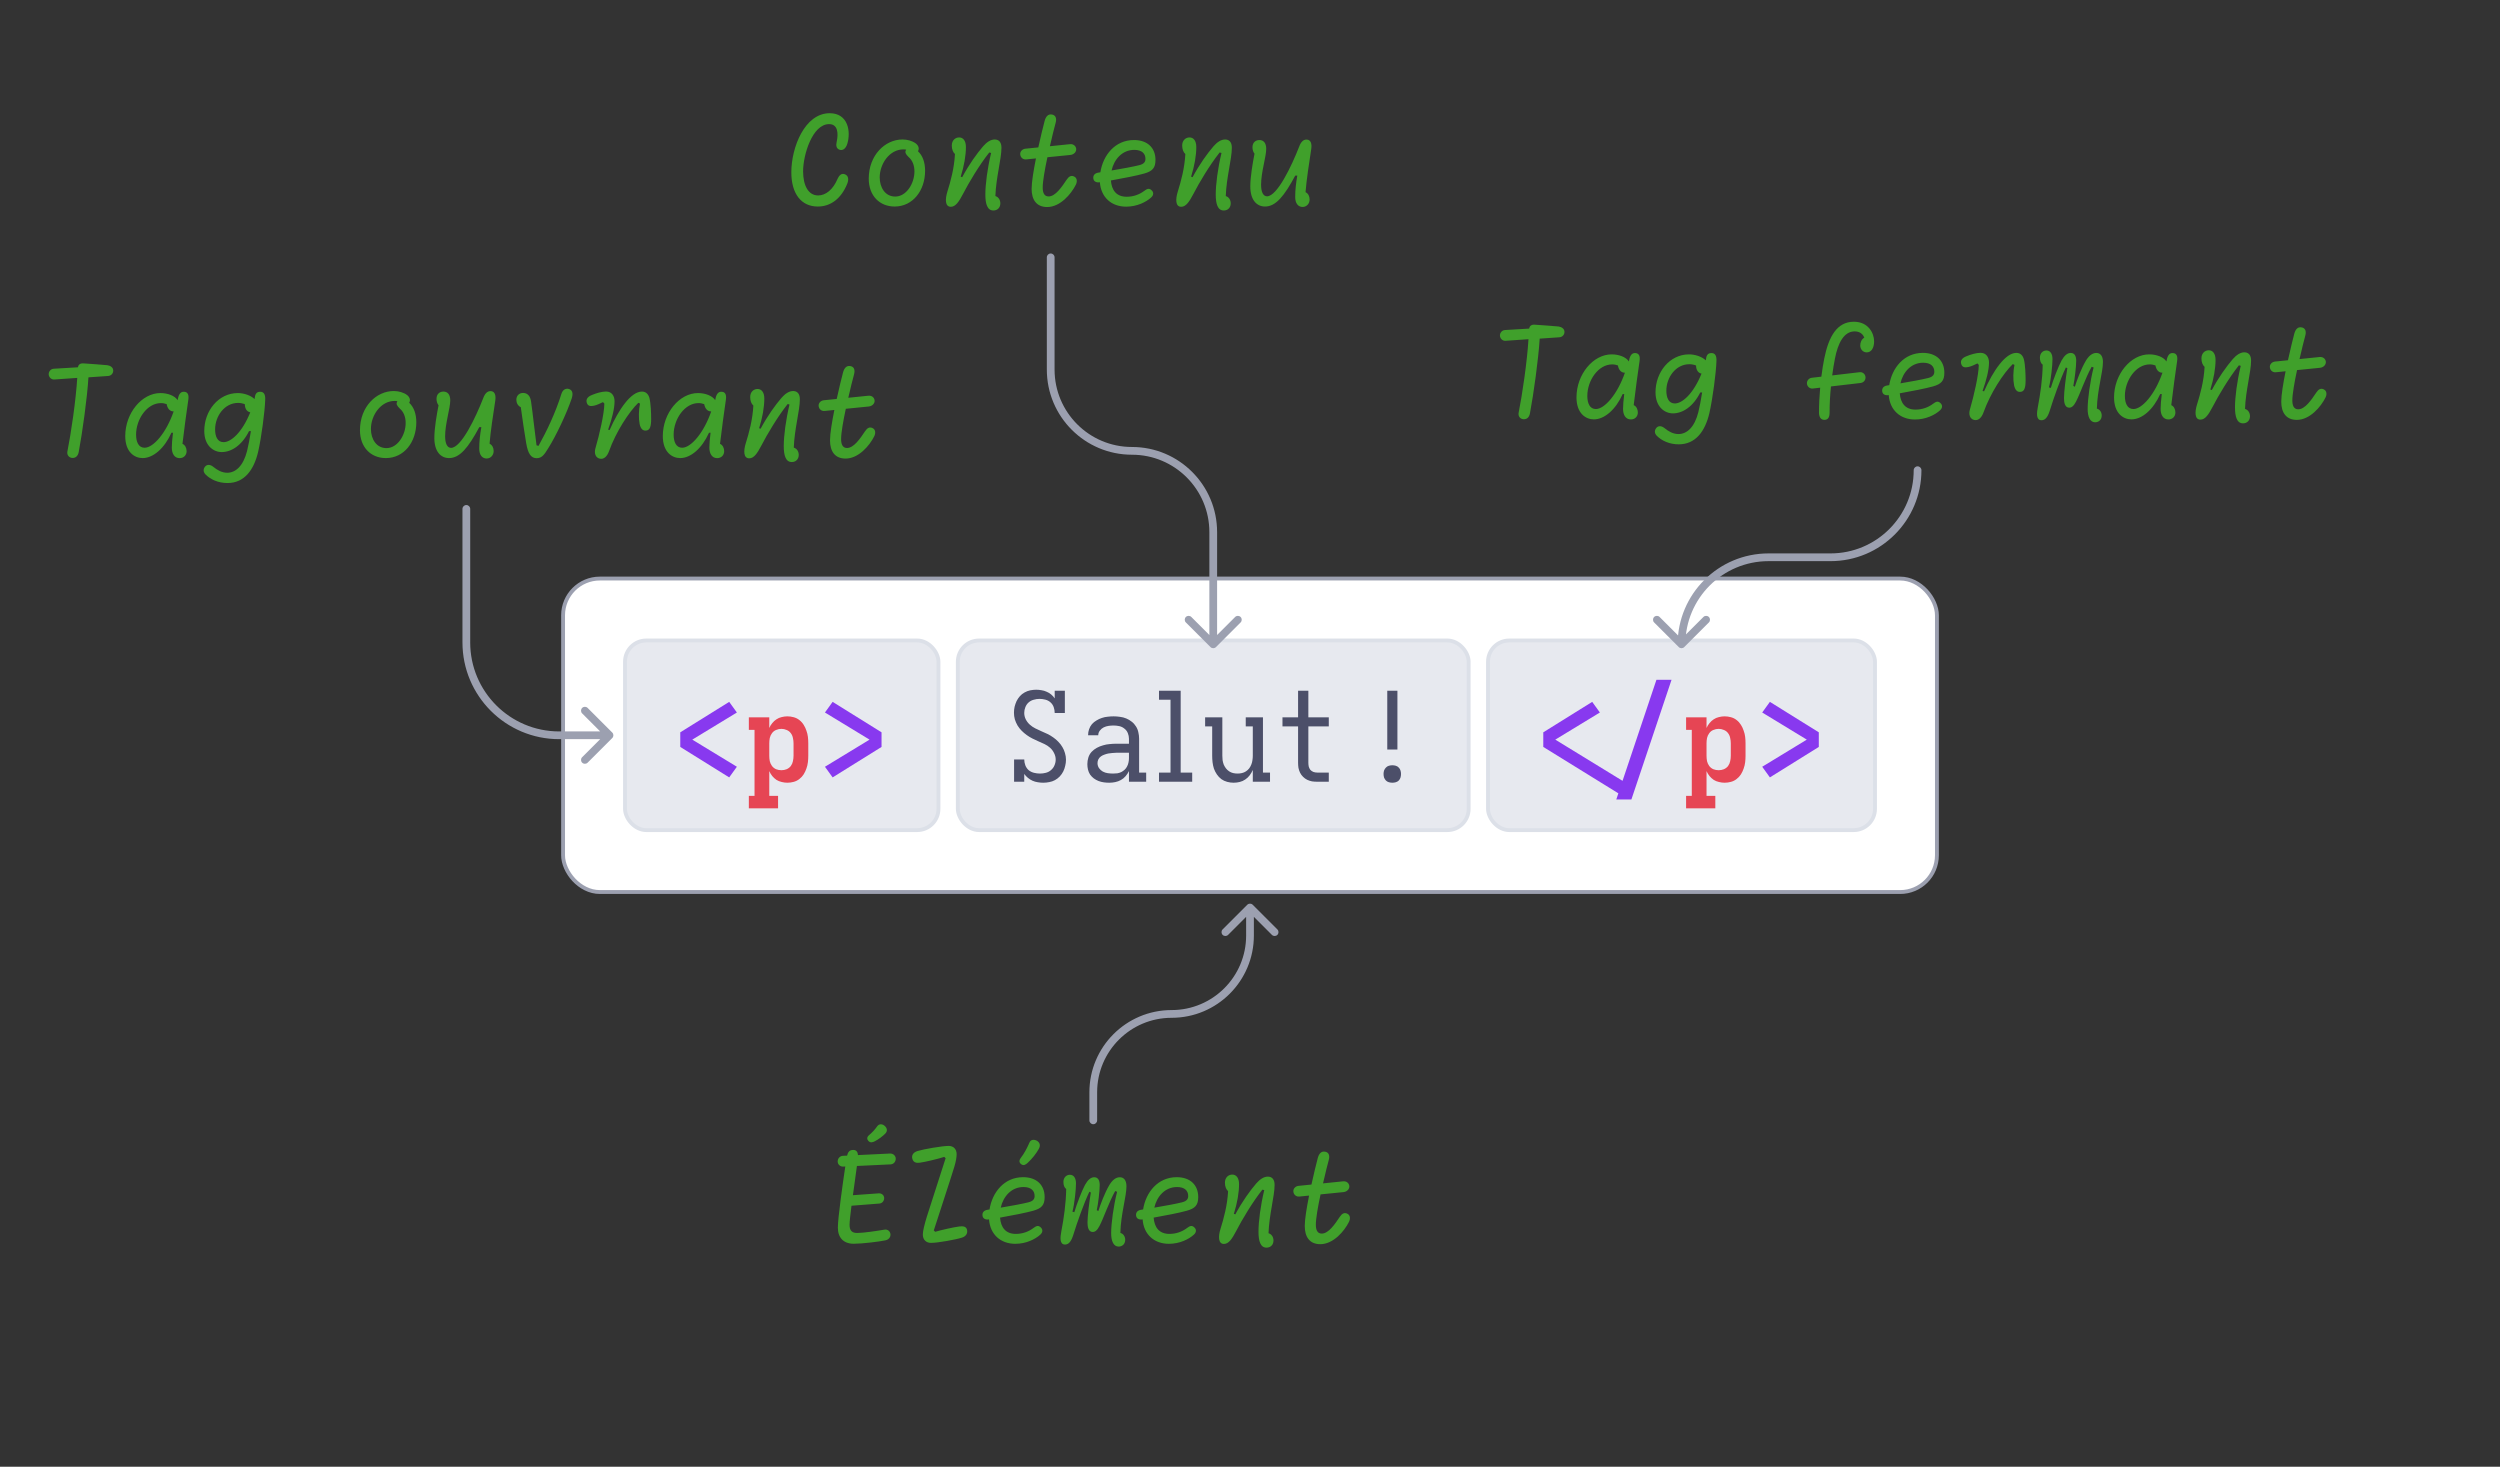 <svg width="646" height="379" viewBox="0 0 646 379" fill="none" xmlns="http://www.w3.org/2000/svg">
<rect x="0" y="0" width="646" height="379" fill="#333333" stroke="none"/>
<rect x="145.5" y="149.5" width="355" height="81" rx="9.5" fill="white"/>
<rect x="145.5" y="149.5" width="355" height="81" rx="9.5" stroke="#9CA0B0"/>
<rect x="161.5" y="165.5" width="81" height="49" rx="5.5" fill="#E7E9EF"/>
<rect x="161.5" y="165.5" width="81" height="49" rx="5.5" stroke="#DCE0E8"/>
<path d="M188.424 200.88L175.784 193.008V189.232L188.424 181.36L190.408 184.112L178.888 191.12L190.408 198.128L188.424 200.88ZM215.151 200.88L213.167 198.128L224.687 191.12L213.167 184.112L215.151 181.36L227.791 189.232V193.008L215.151 200.88Z" fill="#8839EF"/>
<path d="M201.052 208.88H193.5V205.648H194.972V188.592H193.5V185.36H198.78V188.112C198.972 187.664 199.228 187.248 199.548 186.864C199.868 186.459 200.23 186.128 200.635 185.872C201.041 185.595 201.489 185.403 201.98 185.296C202.47 185.168 202.961 185.104 203.452 185.104C204.006 185.104 204.55 185.179 205.084 185.328C205.638 185.477 206.129 185.723 206.556 186.064C207.004 186.405 207.377 186.821 207.676 187.312C207.974 187.781 208.209 188.283 208.38 188.816C208.572 189.328 208.7 189.861 208.764 190.416C208.828 190.971 208.86 191.525 208.86 192.08V195.28C208.86 195.835 208.828 196.389 208.764 196.944C208.7 197.499 208.572 198.043 208.38 198.576C208.209 199.088 207.974 199.589 207.676 200.08C207.377 200.549 207.004 200.955 206.556 201.296C206.129 201.637 205.638 201.883 205.084 202.032C204.55 202.181 204.006 202.256 203.452 202.256C202.961 202.256 202.47 202.192 201.98 202.064C201.489 201.957 201.041 201.776 200.635 201.52C200.23 201.243 199.868 200.912 199.548 200.528C199.228 200.123 198.972 199.696 198.78 199.248V205.648H201.052V208.88ZM201.916 199.024C202.385 199.024 202.833 198.939 203.26 198.768C203.708 198.576 204.07 198.299 204.348 197.936C204.625 197.552 204.806 197.136 204.892 196.688C204.998 196.219 205.052 195.749 205.052 195.28V192.08C205.052 191.611 204.998 191.152 204.892 190.704C204.806 190.235 204.625 189.819 204.348 189.456C204.07 189.072 203.708 188.795 203.26 188.624C202.833 188.432 202.385 188.336 201.916 188.336C201.446 188.336 200.988 188.432 200.54 188.624C200.113 188.795 199.761 189.072 199.484 189.456C199.206 189.819 199.014 190.235 198.908 190.704C198.822 191.152 198.78 191.611 198.78 192.08V195.28C198.78 195.749 198.822 196.219 198.908 196.688C199.014 197.136 199.206 197.552 199.484 197.936C199.761 198.299 200.113 198.576 200.54 198.768C200.988 198.939 201.446 199.024 201.916 199.024Z" fill="#E64554"/>
<rect x="247.5" y="165.5" width="132" height="49" rx="5.5" fill="#E7E9EF"/>
<rect x="247.5" y="165.5" width="132" height="49" rx="5.5" stroke="#DCE0E8"/>
<path d="M269.56 202.256C269.091 202.256 268.621 202.213 268.152 202.128C267.683 202.064 267.235 201.936 266.808 201.744C266.381 201.552 265.987 201.307 265.624 201.008C265.261 200.709 264.941 200.368 264.664 199.984V202H262.04V196.24H264.664C264.664 196.752 264.76 197.264 264.952 197.776C265.144 198.267 265.432 198.683 265.816 199.024C266.221 199.344 266.68 199.568 267.192 199.696C267.704 199.824 268.216 199.888 268.728 199.888C269.24 199.888 269.741 199.824 270.232 199.696C270.744 199.568 271.192 199.333 271.576 198.992C271.981 198.651 272.28 198.245 272.472 197.776C272.685 197.285 272.792 196.784 272.792 196.272C272.792 195.696 272.653 195.141 272.376 194.608C272.12 194.075 271.779 193.616 271.352 193.232C270.925 192.848 270.445 192.528 269.912 192.272C269.4 192.016 268.877 191.781 268.344 191.568C267.832 191.333 267.309 191.088 266.776 190.832C266.264 190.576 265.773 190.277 265.304 189.936C264.835 189.595 264.397 189.221 263.992 188.816C263.587 188.411 263.235 187.963 262.936 187.472C262.637 186.96 262.403 186.427 262.232 185.872C262.083 185.317 262.008 184.752 262.008 184.176C262.008 183.643 262.061 183.131 262.168 182.64C262.296 182.128 262.467 181.637 262.68 181.168C262.915 180.699 263.203 180.272 263.544 179.888C263.907 179.483 264.312 179.163 264.76 178.928C265.208 178.672 265.688 178.491 266.2 178.384C266.733 178.277 267.256 178.224 267.768 178.224C268.216 178.224 268.664 178.267 269.112 178.352C269.581 178.416 270.019 178.544 270.424 178.736C270.851 178.907 271.245 179.141 271.608 179.44C271.971 179.739 272.28 180.08 272.536 180.464V178.48H275.16V184.24H272.536C272.536 183.728 272.451 183.227 272.28 182.736C272.109 182.245 271.832 181.829 271.448 181.488C271.064 181.147 270.616 180.912 270.104 180.784C269.613 180.656 269.112 180.592 268.6 180.592C268.088 180.592 267.587 180.667 267.096 180.816C266.605 180.944 266.168 181.179 265.784 181.52C265.421 181.84 265.144 182.245 264.952 182.736C264.76 183.205 264.664 183.696 264.664 184.208C264.664 184.784 264.792 185.339 265.048 185.872C265.325 186.405 265.677 186.864 266.104 187.248C266.531 187.632 267 187.952 267.512 188.208C268.045 188.464 268.568 188.709 269.08 188.944C269.613 189.157 270.136 189.392 270.648 189.648C271.181 189.904 271.683 190.203 272.152 190.544C272.621 190.864 273.059 191.237 273.464 191.664C273.869 192.069 274.221 192.528 274.52 193.04C274.819 193.531 275.043 194.053 275.192 194.608C275.363 195.163 275.448 195.728 275.448 196.304C275.448 196.837 275.384 197.36 275.256 197.872C275.149 198.384 274.979 198.875 274.744 199.344C274.509 199.813 274.211 200.24 273.848 200.624C273.485 201.008 273.069 201.328 272.6 201.584C272.131 201.84 271.64 202.011 271.128 202.096C270.616 202.203 270.093 202.256 269.56 202.256ZM286.635 202.256C286.166 202.256 285.697 202.224 285.228 202.16C284.758 202.096 284.3 201.979 283.852 201.808C283.425 201.637 283.02 201.413 282.636 201.136C282.273 200.859 281.953 200.528 281.676 200.144C281.42 199.739 281.238 199.312 281.132 198.864C281.025 198.395 280.972 197.925 280.972 197.456C280.972 196.88 281.057 196.315 281.228 195.76C281.398 195.205 281.676 194.715 282.06 194.288C282.465 193.861 282.924 193.509 283.436 193.232C283.948 192.955 284.481 192.741 285.036 192.592C285.59 192.421 286.156 192.315 286.732 192.272C287.308 192.208 287.884 192.176 288.46 192.176H291.724V190.896C291.724 190.405 291.628 189.925 291.436 189.456C291.244 188.965 290.945 188.571 290.54 188.272C290.156 187.952 289.718 187.739 289.228 187.632C288.737 187.525 288.246 187.472 287.756 187.472C287.308 187.472 286.87 187.504 286.444 187.568C286.017 187.632 285.601 187.76 285.196 187.952C284.812 188.144 284.481 188.421 284.204 188.784C283.926 189.147 283.788 189.541 283.788 189.968V190H281.164V189.936C281.164 189.424 281.249 188.923 281.42 188.432C281.59 187.941 281.836 187.504 282.156 187.12C282.497 186.736 282.892 186.416 283.34 186.16C283.788 185.883 284.246 185.669 284.716 185.52C285.206 185.349 285.708 185.243 286.22 185.2C286.732 185.136 287.244 185.104 287.756 185.104C288.31 185.104 288.865 185.147 289.42 185.232C289.974 185.296 290.508 185.435 291.02 185.648C291.532 185.861 292.001 186.139 292.428 186.48C292.876 186.821 293.249 187.237 293.548 187.728C293.846 188.197 294.049 188.709 294.156 189.264C294.284 189.797 294.347 190.341 294.347 190.896V199.632H296.172V202H291.724V199.248C291.489 199.717 291.201 200.155 290.86 200.56C290.518 200.965 290.113 201.296 289.644 201.552C289.196 201.808 288.705 201.989 288.172 202.096C287.66 202.203 287.148 202.256 286.635 202.256ZM287.628 199.888C287.99 199.888 288.353 199.867 288.716 199.824C289.078 199.76 289.42 199.653 289.74 199.504C290.06 199.333 290.348 199.131 290.604 198.896C290.881 198.64 291.094 198.352 291.244 198.032C291.414 197.712 291.532 197.381 291.596 197.04C291.681 196.677 291.724 196.315 291.724 195.952V194.512H288.46C288.097 194.512 287.745 194.533 287.404 194.576C287.062 194.597 286.721 194.64 286.38 194.704C286.06 194.768 285.729 194.864 285.388 194.992C285.068 195.099 284.769 195.248 284.492 195.44C284.214 195.632 283.99 195.888 283.82 196.208C283.67 196.507 283.596 196.837 283.596 197.2C283.596 197.648 283.724 198.075 283.98 198.48C284.257 198.864 284.588 199.163 284.972 199.376C285.377 199.589 285.804 199.728 286.252 199.792C286.721 199.856 287.18 199.888 287.628 199.888ZM299.487 202V199.632H302.463V180.816H299.487V178.48H305.087V199.632H308.063V202H299.487ZM318.764 202.256C318.209 202.256 317.654 202.181 317.1 202.032C316.545 201.883 316.044 201.648 315.596 201.328C315.148 200.987 314.764 200.581 314.444 200.112C314.124 199.643 313.868 199.141 313.676 198.608C313.505 198.075 313.388 197.531 313.324 196.976C313.26 196.4 313.228 195.835 313.228 195.28V187.696H311.404V185.36H315.852V195.28C315.852 195.664 315.873 196.048 315.916 196.432C315.98 196.816 316.076 197.189 316.204 197.552C316.353 197.893 316.545 198.224 316.78 198.544C317.014 198.843 317.292 199.099 317.612 199.312C317.932 199.525 318.273 199.675 318.635 199.76C319.02 199.845 319.404 199.888 319.788 199.888C320.172 199.888 320.545 199.845 320.908 199.76C321.292 199.675 321.644 199.525 321.964 199.312C322.284 199.099 322.561 198.843 322.796 198.544C323.03 198.224 323.212 197.893 323.34 197.552C323.489 197.189 323.585 196.816 323.628 196.432C323.692 196.048 323.724 195.664 323.724 195.28V187.696H321.9V185.36H326.347V199.632H328.172V202H323.724V198.96C323.51 199.451 323.244 199.909 322.924 200.336C322.604 200.763 322.22 201.125 321.772 201.424C321.345 201.723 320.865 201.936 320.332 202.064C319.82 202.192 319.297 202.256 318.764 202.256ZM343.359 202H340.351C339.903 202 339.455 201.968 339.007 201.904C338.58 201.819 338.164 201.68 337.759 201.488C337.375 201.296 337.023 201.04 336.703 200.72C336.383 200.4 336.127 200.048 335.935 199.664C335.743 199.259 335.604 198.843 335.519 198.416C335.455 197.968 335.423 197.52 335.423 197.072V187.696H331.391V185.36H335.423V178.48H338.079V185.36H343.359V187.696H338.079V197.072C338.079 197.392 338.111 197.723 338.175 198.064C338.26 198.384 338.399 198.672 338.591 198.928C338.804 199.163 339.071 199.344 339.391 199.472C339.711 199.579 340.031 199.632 340.351 199.632H343.359V202ZM358.469 193.68V178.48H361.093V193.68H358.469ZM359.781 202.256C359.483 202.256 359.184 202.213 358.885 202.128C358.587 202.043 358.331 201.893 358.117 201.68C357.904 201.445 357.744 201.189 357.637 200.912C357.552 200.613 357.509 200.304 357.509 199.984C357.509 199.685 357.552 199.397 357.637 199.12C357.744 198.821 357.904 198.565 358.117 198.352C358.331 198.117 358.587 197.957 358.885 197.872C359.184 197.787 359.483 197.744 359.781 197.744C360.08 197.744 360.379 197.787 360.677 197.872C360.976 197.957 361.232 198.117 361.445 198.352C361.659 198.565 361.808 198.821 361.893 199.12C361.979 199.397 362.021 199.685 362.021 199.984C362.021 200.304 361.979 200.613 361.893 200.912C361.808 201.189 361.659 201.445 361.445 201.68C361.232 201.893 360.976 202.043 360.677 202.128C360.379 202.213 360.08 202.256 359.781 202.256Z" fill="#4C4F69"/>
<rect x="384.5" y="165.5" width="100" height="49" rx="5.5" fill="#E7E9EF"/>
<rect x="384.5" y="165.5" width="100" height="49" rx="5.5" stroke="#DCE0E8"/>
<path d="M419.808 206L398.784 193.008V189.232L411.424 181.36L413.408 184.112L401.888 191.12L420.896 202.768L419.808 206ZM417.652 206.576L428.02 175.664H431.924L421.556 206.576H417.652ZM457.339 200.88L455.355 198.128L466.875 191.12L455.355 184.112L457.339 181.36L469.979 189.232V193.008L457.339 200.88Z" fill="#8839EF"/>
<path d="M443.239 208.88H435.687V205.648H437.159V188.592H435.687V185.36H440.967V188.112C441.159 187.664 441.415 187.248 441.735 186.864C442.055 186.459 442.418 186.128 442.823 185.872C443.228 185.595 443.676 185.403 444.167 185.296C444.658 185.168 445.148 185.104 445.639 185.104C446.194 185.104 446.738 185.179 447.271 185.328C447.826 185.477 448.316 185.723 448.743 186.064C449.191 186.405 449.564 186.821 449.863 187.312C450.162 187.781 450.396 188.283 450.567 188.816C450.759 189.328 450.887 189.861 450.951 190.416C451.015 190.971 451.047 191.525 451.047 192.08V195.28C451.047 195.835 451.015 196.389 450.951 196.944C450.887 197.499 450.759 198.043 450.567 198.576C450.396 199.088 450.162 199.589 449.863 200.08C449.564 200.549 449.191 200.955 448.743 201.296C448.316 201.637 447.826 201.883 447.271 202.032C446.738 202.181 446.194 202.256 445.639 202.256C445.148 202.256 444.658 202.192 444.167 202.064C443.676 201.957 443.228 201.776 442.823 201.52C442.418 201.243 442.055 200.912 441.735 200.528C441.415 200.123 441.159 199.696 440.967 199.248V205.648H443.239V208.88ZM444.103 199.024C444.572 199.024 445.02 198.939 445.447 198.768C445.895 198.576 446.258 198.299 446.535 197.936C446.812 197.552 446.994 197.136 447.079 196.688C447.186 196.219 447.239 195.749 447.239 195.28V192.08C447.239 191.611 447.186 191.152 447.079 190.704C446.994 190.235 446.812 189.819 446.535 189.456C446.258 189.072 445.895 188.795 445.447 188.624C445.02 188.432 444.572 188.336 444.103 188.336C443.634 188.336 443.175 188.432 442.727 188.624C442.3 188.795 441.948 189.072 441.671 189.456C441.394 189.819 441.202 190.235 441.095 190.704C441.01 191.152 440.967 191.611 440.967 192.08V195.28C440.967 195.749 441.01 196.219 441.095 196.688C441.202 197.136 441.394 197.552 441.671 197.936C441.948 198.299 442.3 198.576 442.727 198.768C443.175 198.939 443.634 199.024 444.103 199.024Z" fill="#E64554"/>
<path d="M393.792 108.336C392.896 108.336 392.224 107.632 392.416 106.656C393.344 102.032 394.608 93.488 394.96 87.648L389.024 88.064C388.272 88.112 387.616 87.504 387.584 86.72C387.568 85.968 388.144 85.312 388.896 85.28L395.12 84.912C395.248 84.288 395.648 83.808 396.64 83.904C398.496 84.048 401.28 84.208 402.736 84.368C403.488 84.48 404.24 84.912 404.256 85.728C404.288 86.48 403.712 87.104 402.944 87.152L397.856 87.504C397.552 92.64 396.288 101.808 395.344 106.784C395.168 107.776 394.592 108.336 393.792 108.336ZM411.844 108.368C409.732 108.368 407.364 106.8 407.364 102.688C407.364 96.72 411.668 91.568 416.452 91.568C418.324 91.568 420.18 92.256 420.9 93.408L420.948 93.168C421.172 91.888 421.668 91.152 422.596 91.232C423.54 91.296 423.86 92.032 423.652 93.376C423.188 96.448 422.612 100.848 422.148 104.688C422.82 104.96 423.22 105.76 423.22 106.576C423.22 107.648 422.452 108.384 421.412 108.384C420.084 108.384 419.396 107.232 419.396 105.664C419.396 104.752 419.508 103.376 419.7 101.824H419.3C417.492 105.856 414.596 108.368 411.844 108.368ZM410.164 102.304C410.164 104.176 410.788 105.696 412.372 105.696C414.628 105.696 417.956 101.872 419.876 96.304H419.796C418.868 96.304 418.244 95.504 418.068 94.432C417.636 94.272 417.156 94.16 416.58 94.16C412.996 94.16 410.164 98.32 410.164 102.304ZM433.784 114.816C431.384 114.816 429.4 113.888 428.152 112.64C427.56 112.064 427.416 111.312 427.976 110.592C428.52 109.936 429.336 110.016 430.088 110.608C431.144 111.472 432.328 112.16 433.72 112.16C435.896 112.16 437.864 110.4 438.84 106.544C439.176 105.2 439.528 103.344 439.832 101.408H439.352C437.48 105.152 434.744 106.816 432.28 106.816C430.216 106.816 427.784 105.216 427.784 101.36C427.784 96.176 431.432 91.568 436.456 91.568C437.976 91.568 439.784 92.144 440.776 93.12C440.904 91.824 441.256 91.232 442.232 91.232C443.176 91.232 443.608 91.904 443.528 93.344C443.432 96.368 442.552 103.024 441.704 106.752C440.6 111.44 438.152 114.816 433.784 114.816ZM430.584 100.96C430.584 102.736 431.176 104.256 432.776 104.256C434.68 104.256 437.56 101.776 439.672 96.544C438.824 96.4 438.264 95.6 438.264 94.448C437.736 94.24 437.144 94.112 436.52 94.112C433.016 94.112 430.584 97.536 430.584 100.96ZM471.439 108.496C470.415 108.496 470.031 107.664 470.031 106.576C470.031 104.432 470.143 102.272 470.335 100.176L468.399 100.4C467.663 100.48 466.991 99.904 466.911 99.136C466.847 98.384 467.407 97.712 468.159 97.616L470.639 97.328C470.847 95.648 471.103 94.048 471.391 92.624C472.527 86.992 474.671 83.136 479.039 83.136C482.767 83.136 484.271 86.08 484.271 88.208C484.271 89.936 483.535 91.056 482.367 91.056C481.327 91.056 480.687 90.192 480.687 89.264C480.687 88.496 481.007 87.68 481.727 87.248C481.343 86.208 480.447 85.632 479.231 85.632C476.463 85.632 474.911 88.672 474.143 92.688C473.887 94 473.647 95.456 473.439 97.008L480.527 96.176C481.295 96.08 481.983 96.656 482.047 97.424C482.127 98.192 481.567 98.864 480.799 98.96L473.119 99.856C472.895 102.064 472.767 104.368 472.767 106.608C472.767 107.712 472.431 108.496 471.439 108.496ZM494.835 108.4C490.995 108.4 488.323 105.936 488.051 102.096H488.035C487.027 102.256 486.403 101.808 486.355 101.04C486.291 100.304 486.723 99.744 487.699 99.6C487.843 99.584 488.003 99.552 488.179 99.52C488.883 95.088 491.971 91.184 496.867 91.184C500.339 91.184 502.419 93.2 502.419 96.32C502.419 98.4 501.635 99.248 499.459 99.856C497.811 100.336 493.827 101.12 490.899 101.632C491.091 104.16 492.339 105.84 494.963 105.84C496.723 105.84 498.291 105.264 499.571 104.288C500.227 103.808 500.739 103.536 501.395 104.144C502.019 104.704 501.939 105.44 501.331 106C500.019 107.216 497.635 108.4 494.835 108.4ZM491.075 99.056C493.651 98.624 496.707 98.064 498.227 97.68C499.539 97.36 499.827 96.736 499.827 96.048C499.827 94.752 498.995 93.728 496.947 93.728C493.827 93.728 491.715 96.176 491.075 99.056ZM510.103 108.512C508.999 108.24 508.647 107.072 509.031 105.776C510.039 102.352 511.303 96.848 511.319 94.288L510.967 93.904C510.295 94.24 509.383 94.672 508.647 94.832C507.847 94.992 507.047 95.024 506.775 94.048C506.503 93.104 507.095 92.48 508.039 92.096C509.174 91.6 510.679 91.168 511.767 91.168C513.239 91.168 513.959 92.32 513.959 93.68C513.959 95.536 513.303 98.208 512.295 101.024L512.679 101.12C515.031 95.792 518.183 91.184 521.031 91.184C522.087 91.184 522.694 91.872 522.967 92.832C523.335 94.272 523.415 96.832 523.415 98.272C523.415 100.304 523.047 101.088 522.263 101.232C521.271 101.44 520.695 100.768 520.439 99.568C520.151 98.128 520.183 95.952 520.535 94.288L520.103 94.08C517.671 96.448 514.295 101.632 512.535 106.576C512.055 107.92 511.191 108.784 510.103 108.512ZM541.386 109.12C540.042 109.12 539.45 107.648 539.45 105.664C539.45 103.184 540.058 98.624 540.986 94.96L540.49 94.768C538.89 97.6 537.498 101.792 536.426 103.808C535.834 104.96 535.274 105.344 534.682 105.344C533.546 105.344 533.338 103.984 533.338 102.864C533.338 101.232 533.786 97.648 534.202 95.136L533.818 94.944C532.346 98.08 530.666 102.864 529.626 106.224C529.13 107.76 528.49 108.592 527.53 108.592C526.09 108.592 526.282 106.72 526.57 105.216C527.226 101.792 527.77 98.032 527.834 94.24C527.354 93.904 527.114 93.248 527.114 92.416C527.114 91.28 527.882 90.56 528.794 90.56C529.738 90.56 530.362 91.344 530.362 92.8C530.362 94.384 529.994 97.968 529.45 100.096L529.93 100.24C530.586 98.032 531.898 94.656 532.682 93.2C533.402 91.904 534.17 91.2 535.082 91.2C536.074 91.2 536.49 92.016 536.49 93.216C536.49 94.656 536.122 97.952 535.738 99.712L536.138 99.936C536.698 98.176 537.77 95.296 538.954 93.264C539.706 91.984 540.634 91.2 541.69 91.2C542.826 91.2 543.402 92.112 543.402 93.536C543.402 96.224 541.946 100.72 541.834 105.584C542.634 105.808 543.082 106.544 543.082 107.376C543.082 108.544 542.218 109.12 541.386 109.12ZM550.75 108.368C548.638 108.368 546.27 106.8 546.27 102.688C546.27 96.72 550.574 91.568 555.358 91.568C557.23 91.568 559.086 92.256 559.806 93.408L559.854 93.168C560.078 91.888 560.574 91.152 561.502 91.232C562.446 91.296 562.766 92.032 562.558 93.376C562.094 96.448 561.518 100.848 561.054 104.688C561.726 104.96 562.126 105.76 562.126 106.576C562.126 107.648 561.358 108.384 560.318 108.384C558.99 108.384 558.302 107.232 558.302 105.664C558.302 104.752 558.414 103.376 558.606 101.824H558.206C556.398 105.856 553.502 108.368 550.75 108.368ZM549.07 102.304C549.07 104.176 549.694 105.696 551.278 105.696C553.534 105.696 556.862 101.872 558.782 96.304H558.702C557.774 96.304 557.15 95.504 556.974 94.432C556.542 94.272 556.062 94.16 555.486 94.16C551.902 94.16 549.07 98.32 549.07 102.304ZM579.602 109.392C578.018 109.392 577.522 107.68 577.522 105.264C577.522 102.624 578.05 98.528 579.01 94.528L578.53 94.4C575.97 97.632 573.234 102.224 571.762 105.088C570.674 107.168 569.81 108.432 568.594 108.432C567.074 108.432 567.122 106.432 567.698 104.56C568.562 101.792 569.474 98.48 569.666 94.8C569.17 94.368 568.85 93.584 568.85 92.608C568.85 91.248 569.762 90.512 570.754 90.512C571.762 90.512 572.498 91.344 572.498 92.992C572.498 95.12 572.05 97.84 571.154 100.656L571.538 100.784C573.33 97.456 575.298 94.72 576.93 92.816C577.89 91.712 578.914 91.04 579.938 91.04C580.93 91.04 581.682 91.648 581.682 93.168C581.682 96.112 580.274 100.88 580.114 105.664C580.962 105.92 581.394 106.72 581.394 107.552C581.394 108.688 580.61 109.392 579.602 109.392ZM593.494 108.496C590.79 108.496 589.478 106.688 589.478 103.792C589.478 102.064 589.974 99.056 590.598 95.936L588.07 96.192C587.238 96.272 586.598 95.68 586.534 94.896C586.454 94.144 587.11 93.488 587.878 93.424L591.206 93.088C591.814 90.288 592.454 87.728 592.838 86.256C593.158 85.072 593.766 84.384 594.79 84.608C595.526 84.752 596.054 85.376 595.686 86.736C595.382 87.84 594.79 90.16 594.198 92.784L599.366 92.256C600.262 92.16 600.902 92.704 600.998 93.456C601.078 94.24 600.406 94.944 599.478 95.04L593.558 95.632C592.885 98.768 592.342 101.856 592.342 103.456C592.342 104.704 592.678 105.76 593.862 105.76C595.622 105.76 597.254 103.344 598.502 101.472C599.11 100.56 599.686 100.256 600.454 100.608C601.27 100.992 601.302 101.92 600.902 102.736C599.702 105.152 596.854 108.496 593.494 108.496Z" fill="#40A02B"/>
<path d="M220.583 321.384C217.991 321.384 216.503 319.832 216.503 317.224C216.503 314.728 217.751 305.944 218.423 301.416L217.895 301.448C217.143 301.496 216.455 300.92 216.455 300.12C216.455 299.368 217.015 298.712 217.783 298.664L218.887 298.616C219.111 297.688 219.511 297.144 220.471 297.144C221.303 297.144 221.639 297.672 221.703 298.472L230.007 298.072C230.775 298.04 231.463 298.632 231.463 299.416C231.463 300.184 230.919 300.824 230.151 300.872L221.431 301.288C221.175 303.272 220.759 306.12 220.391 308.84L227.079 308.36C227.847 308.312 228.471 308.872 228.471 309.592C228.471 310.296 227.991 310.936 227.223 311L220.023 311.56C219.735 313.8 219.527 315.672 219.527 316.504C219.527 317.896 220.087 318.6 221.463 318.6C223.127 318.6 226.583 318.072 228.471 317.752C229.367 317.544 230.103 318.216 230.103 319.032C230.103 319.8 229.559 320.344 228.791 320.504C227.207 320.84 222.839 321.384 220.583 321.384ZM224.423 294.84C224.887 295.352 225.479 295.192 226.023 294.92C227.031 294.408 228.135 293.56 228.759 292.92C229.367 292.28 229.271 291.576 228.663 290.984C228.071 290.408 227.159 290.264 226.599 291.128C226.087 291.88 225.319 292.68 224.599 293.288C223.975 293.816 223.959 294.344 224.423 294.84ZM240.555 321.16C239.371 321.16 238.459 320.408 238.459 318.984C238.459 318.12 238.875 316.408 239.499 314.376C240.539 311.064 243.739 301.24 244.347 299.288L243.995 298.936C242.427 299.464 239.019 300.264 237.595 300.456C236.651 300.568 235.995 300.296 235.755 299.448C235.499 298.552 235.947 297.784 237.067 297.432C238.587 296.952 243.451 296.104 245.147 296.104C246.331 296.104 247.195 296.872 247.195 298.264C247.195 298.92 247.035 300.04 246.619 301.432C245.611 304.76 242.155 315.224 241.291 317.944L241.643 318.296C243.195 317.832 246.411 317.112 247.867 316.92C248.891 316.792 249.675 316.92 249.883 317.784C250.091 318.712 249.611 319.464 248.571 319.8C247.163 320.28 242.395 321.16 240.555 321.16ZM262.35 321.4C258.51 321.4 255.838 318.936 255.566 315.096H255.55C254.542 315.256 253.918 314.808 253.87 314.04C253.806 313.304 254.238 312.744 255.214 312.6C255.358 312.584 255.518 312.552 255.694 312.52C256.398 308.088 259.486 304.184 264.382 304.184C267.854 304.184 269.934 306.2 269.934 309.32C269.934 311.4 269.15 312.248 266.974 312.856C265.326 313.336 261.342 314.12 258.414 314.632C258.606 317.16 259.854 318.84 262.478 318.84C264.238 318.84 265.806 318.264 267.086 317.288C267.742 316.808 268.254 316.536 268.91 317.144C269.534 317.704 269.454 318.44 268.846 319C267.534 320.216 265.15 321.4 262.35 321.4ZM258.59 312.056C261.166 311.624 264.222 311.064 265.742 310.68C267.054 310.36 267.342 309.736 267.342 309.048C267.342 307.752 266.51 306.728 264.462 306.728C261.342 306.728 259.23 309.176 258.59 312.056ZM263.726 299.272C263.262 299.928 263.358 300.472 263.918 300.856C264.494 301.256 264.99 301 265.566 300.472C266.766 299.352 267.79 298.04 268.462 296.808C268.91 295.944 268.686 295.24 267.966 294.792C267.246 294.376 266.318 294.376 265.966 295.336C265.406 296.664 264.638 298.088 263.726 299.272ZM289.058 322.12C287.714 322.12 287.122 320.648 287.122 318.664C287.122 316.184 287.73 311.624 288.658 307.96L288.162 307.768C286.562 310.6 285.17 314.792 284.098 316.808C283.506 317.96 282.946 318.344 282.354 318.344C281.218 318.344 281.01 316.984 281.01 315.864C281.01 314.232 281.458 310.648 281.874 308.136L281.49 307.944C280.018 311.08 278.338 315.864 277.298 319.224C276.802 320.76 276.162 321.592 275.202 321.592C273.762 321.592 273.954 319.72 274.242 318.216C274.898 314.792 275.442 311.032 275.506 307.24C275.026 306.904 274.786 306.248 274.786 305.416C274.786 304.28 275.554 303.56 276.466 303.56C277.41 303.56 278.034 304.344 278.034 305.8C278.034 307.384 277.666 310.968 277.122 313.096L277.602 313.24C278.258 311.032 279.57 307.656 280.354 306.2C281.074 304.904 281.842 304.2 282.754 304.2C283.746 304.2 284.162 305.016 284.162 306.216C284.162 307.656 283.794 310.952 283.41 312.712L283.81 312.936C284.37 311.176 285.442 308.296 286.626 306.264C287.378 304.984 288.306 304.2 289.362 304.2C290.498 304.2 291.074 305.112 291.074 306.536C291.074 309.224 289.618 313.72 289.506 318.584C290.306 318.808 290.754 319.544 290.754 320.376C290.754 321.544 289.89 322.12 289.058 322.12ZM302.038 321.4C298.198 321.4 295.526 318.936 295.254 315.096H295.238C294.23 315.256 293.606 314.808 293.558 314.04C293.494 313.304 293.926 312.744 294.902 312.6C295.046 312.584 295.206 312.552 295.382 312.52C296.086 308.088 299.174 304.184 304.07 304.184C307.542 304.184 309.622 306.2 309.622 309.32C309.622 311.4 308.838 312.248 306.662 312.856C305.014 313.336 301.03 314.12 298.102 314.632C298.294 317.16 299.542 318.84 302.166 318.84C303.926 318.84 305.494 318.264 306.774 317.288C307.43 316.808 307.942 316.536 308.598 317.144C309.222 317.704 309.142 318.44 308.534 319C307.222 320.216 304.838 321.4 302.038 321.4ZM298.278 312.056C300.854 311.624 303.91 311.064 305.43 310.68C306.742 310.36 307.03 309.736 307.03 309.048C307.03 307.752 306.198 306.728 304.15 306.728C301.03 306.728 298.918 309.176 298.278 312.056ZM327.274 322.392C325.69 322.392 325.194 320.68 325.194 318.264C325.194 315.624 325.722 311.528 326.682 307.528L326.202 307.4C323.642 310.632 320.906 315.224 319.434 318.088C318.346 320.168 317.482 321.432 316.266 321.432C314.746 321.432 314.794 319.432 315.37 317.56C316.234 314.792 317.146 311.48 317.338 307.8C316.842 307.368 316.522 306.584 316.522 305.608C316.522 304.248 317.434 303.512 318.426 303.512C319.434 303.512 320.17 304.344 320.17 305.992C320.17 308.12 319.722 310.84 318.826 313.656L319.21 313.784C321.002 310.456 322.97 307.72 324.602 305.816C325.562 304.712 326.586 304.04 327.61 304.04C328.602 304.04 329.354 304.648 329.354 306.168C329.354 309.112 327.946 313.88 327.786 318.664C328.634 318.92 329.066 319.72 329.066 320.552C329.066 321.688 328.282 322.392 327.274 322.392ZM341.165 321.496C338.461 321.496 337.149 319.688 337.149 316.792C337.149 315.064 337.645 312.056 338.269 308.936L335.741 309.192C334.909 309.272 334.269 308.68 334.205 307.896C334.125 307.144 334.781 306.488 335.549 306.424L338.877 306.088C339.485 303.288 340.125 300.728 340.509 299.256C340.829 298.072 341.437 297.384 342.461 297.608C343.197 297.752 343.725 298.376 343.357 299.736C343.053 300.84 342.461 303.16 341.869 305.784L347.037 305.256C347.933 305.16 348.573 305.704 348.669 306.456C348.749 307.24 348.077 307.944 347.149 308.04L341.229 308.632C340.557 311.768 340.013 314.856 340.013 316.456C340.013 317.704 340.349 318.76 341.533 318.76C343.293 318.76 344.925 316.344 346.173 314.472C346.781 313.56 347.357 313.256 348.125 313.608C348.941 313.992 348.973 314.92 348.573 315.736C347.373 318.152 344.525 321.496 341.165 321.496Z" fill="#40A02B"/>
<path d="M18.792 118.336C17.896 118.336 17.224 117.632 17.416 116.656C18.344 112.032 19.608 103.488 19.96 97.648L14.024 98.064C13.272 98.112 12.616 97.504 12.584 96.72C12.568 95.968 13.144 95.312 13.896 95.28L20.12 94.912C20.248 94.288 20.648 93.808 21.64 93.904C23.496 94.048 26.28 94.208 27.736 94.368C28.488 94.48 29.24 94.912 29.256 95.728C29.288 96.48 28.712 97.104 27.944 97.152L22.856 97.504C22.552 102.64 21.288 111.808 20.344 116.784C20.168 117.776 19.592 118.336 18.792 118.336ZM36.844 118.368C34.732 118.368 32.364 116.8 32.364 112.688C32.364 106.72 36.668 101.568 41.452 101.568C43.324 101.568 45.18 102.256 45.9 103.408L45.948 103.168C46.172 101.888 46.668 101.152 47.596 101.232C48.54 101.296 48.86 102.032 48.652 103.376C48.188 106.448 47.612 110.848 47.148 114.688C47.82 114.96 48.22 115.76 48.22 116.576C48.22 117.648 47.452 118.384 46.412 118.384C45.084 118.384 44.396 117.232 44.396 115.664C44.396 114.752 44.508 113.376 44.7 111.824H44.3C42.492 115.856 39.596 118.368 36.844 118.368ZM35.164 112.304C35.164 114.176 35.788 115.696 37.372 115.696C39.628 115.696 42.956 111.872 44.876 106.304H44.796C43.868 106.304 43.244 105.504 43.068 104.432C42.636 104.272 42.156 104.16 41.58 104.16C37.996 104.16 35.164 108.32 35.164 112.304ZM58.783 124.816C56.383 124.816 54.4 123.888 53.151 122.64C52.559 122.064 52.416 121.312 52.975 120.592C53.52 119.936 54.336 120.016 55.087 120.608C56.144 121.472 57.328 122.16 58.719 122.16C60.895 122.16 62.864 120.4 63.84 116.544C64.175 115.2 64.528 113.344 64.832 111.408H64.352C62.48 115.152 59.743 116.816 57.279 116.816C55.215 116.816 52.783 115.216 52.783 111.36C52.783 106.176 56.431 101.568 61.456 101.568C62.975 101.568 64.784 102.144 65.775 103.12C65.903 101.824 66.255 101.232 67.231 101.232C68.175 101.232 68.608 101.904 68.528 103.344C68.431 106.368 67.552 113.024 66.704 116.752C65.6 121.44 63.151 124.816 58.783 124.816ZM55.584 110.96C55.584 112.736 56.175 114.256 57.776 114.256C59.679 114.256 62.559 111.776 64.671 106.544C63.824 106.4 63.264 105.6 63.264 104.448C62.736 104.24 62.144 104.112 61.52 104.112C58.016 104.112 55.584 107.536 55.584 110.96ZM99.703 118.368C95.815 118.368 93.015 115.568 93.015 111.168C93.015 105.104 97.223 101.04 101.751 101.04C102.967 101.04 104.279 101.392 105.191 102.08C105.895 102.64 106.135 103.424 105.735 104.08C106.967 105.216 107.575 106.992 107.575 109.12C107.575 114.24 104.407 118.368 99.703 118.368ZM95.847 110.848C95.847 113.472 97.271 115.792 99.863 115.792C102.727 115.792 104.823 112.432 104.823 109.296C104.823 107.76 104.311 106.416 103.303 105.568C102.535 104.832 102.327 104.336 102.615 103.808L102.695 103.68C102.487 103.632 102.247 103.6 101.991 103.6C98.359 103.6 95.847 107.36 95.847 110.848ZM125.739 118.48C124.651 118.48 123.835 117.6 123.835 115.936C123.835 114.112 124.043 112.256 124.379 110.368H123.851C121.003 115.696 118.795 118.368 116.043 118.368C113.947 118.368 112.235 116.752 112.235 113.168C112.235 110.672 112.859 107.056 113.323 104.72C113.003 104.336 112.795 103.712 112.795 103.056C112.795 101.856 113.563 101.184 114.587 101.184C115.659 101.184 116.347 101.952 116.347 103.456C116.347 105.52 115.019 109.456 115.019 112.736C115.019 114.576 115.547 115.728 116.555 115.728C119.163 115.728 122.891 107.968 124.891 102.816C125.323 101.664 125.979 100.976 126.907 101.072C127.867 101.168 128.187 102.144 127.979 103.52C127.451 107.024 126.731 111.616 126.507 114.656C127.163 114.96 127.563 115.696 127.563 116.544C127.563 117.664 126.747 118.48 125.739 118.48ZM138.671 118.4C137.151 118.4 136.415 117.12 135.967 114.512C135.567 112.272 134.991 108.192 134.575 105.216C133.823 104.896 133.423 104.096 133.423 103.312C133.423 102.176 134.223 101.536 135.151 101.536C136.335 101.536 137.039 102.336 137.231 103.808C137.647 106.64 138.142 111.408 138.639 115.072L139.151 115.216C141.199 111.568 143.583 106.592 145.055 101.808C145.407 100.656 146.239 100.256 147.055 100.528C147.871 100.8 148.159 101.6 147.743 102.912C146.495 106.688 143.647 112.704 141.711 115.744C140.687 117.424 140.047 118.4 138.671 118.4ZM154.946 118.512C153.842 118.24 153.49 117.072 153.874 115.776C154.882 112.352 156.146 106.848 156.162 104.288L155.81 103.904C155.138 104.24 154.226 104.672 153.49 104.832C152.69 104.992 151.89 105.024 151.618 104.048C151.346 103.104 151.938 102.48 152.882 102.096C154.018 101.6 155.522 101.168 156.61 101.168C158.082 101.168 158.802 102.32 158.802 103.68C158.802 105.536 158.146 108.208 157.138 111.024L157.522 111.12C159.874 105.792 163.026 101.184 165.874 101.184C166.93 101.184 167.538 101.872 167.81 102.832C168.178 104.272 168.258 106.832 168.258 108.272C168.258 110.304 167.89 111.088 167.106 111.232C166.114 111.44 165.538 110.768 165.282 109.568C164.994 108.128 165.026 105.952 165.378 104.288L164.946 104.08C162.514 106.448 159.138 111.632 157.378 116.576C156.898 117.92 156.034 118.784 154.946 118.512ZM175.75 118.368C173.638 118.368 171.27 116.8 171.27 112.688C171.27 106.72 175.574 101.568 180.358 101.568C182.23 101.568 184.086 102.256 184.806 103.408L184.854 103.168C185.078 101.888 185.574 101.152 186.502 101.232C187.446 101.296 187.766 102.032 187.558 103.376C187.094 106.448 186.518 110.848 186.054 114.688C186.726 114.96 187.126 115.76 187.126 116.576C187.126 117.648 186.358 118.384 185.318 118.384C183.99 118.384 183.302 117.232 183.302 115.664C183.302 114.752 183.414 113.376 183.606 111.824H183.206C181.398 115.856 178.502 118.368 175.75 118.368ZM174.07 112.304C174.07 114.176 174.694 115.696 176.278 115.696C178.534 115.696 181.862 111.872 183.782 106.304H183.702C182.774 106.304 182.15 105.504 181.974 104.432C181.542 104.272 181.062 104.16 180.486 104.16C176.902 104.16 174.07 108.32 174.07 112.304ZM204.602 119.392C203.018 119.392 202.522 117.68 202.522 115.264C202.522 112.624 203.05 108.528 204.01 104.528L203.53 104.4C200.97 107.632 198.234 112.224 196.762 115.088C195.674 117.168 194.81 118.432 193.594 118.432C192.074 118.432 192.122 116.432 192.698 114.56C193.562 111.792 194.474 108.48 194.666 104.8C194.17 104.368 193.85 103.584 193.85 102.608C193.85 101.248 194.762 100.512 195.754 100.512C196.762 100.512 197.498 101.344 197.498 102.992C197.498 105.12 197.05 107.84 196.154 110.656L196.538 110.784C198.33 107.456 200.298 104.72 201.93 102.816C202.89 101.712 203.914 101.04 204.938 101.04C205.93 101.04 206.682 101.648 206.682 103.168C206.682 106.112 205.274 110.88 205.114 115.664C205.962 115.92 206.394 116.72 206.394 117.552C206.394 118.688 205.61 119.392 204.602 119.392ZM218.494 118.496C215.79 118.496 214.478 116.688 214.478 113.792C214.478 112.064 214.974 109.056 215.598 105.936L213.07 106.192C212.238 106.272 211.598 105.68 211.534 104.896C211.454 104.144 212.11 103.488 212.878 103.424L216.206 103.088C216.814 100.288 217.454 97.728 217.838 96.256C218.158 95.072 218.766 94.384 219.79 94.608C220.526 94.752 221.054 95.376 220.686 96.736C220.382 97.84 219.79 100.16 219.198 102.784L224.366 102.256C225.262 102.16 225.902 102.704 225.998 103.456C226.078 104.24 225.406 104.944 224.478 105.04L218.558 105.632C217.885 108.768 217.342 111.856 217.342 113.456C217.342 114.704 217.678 115.76 218.862 115.76C220.622 115.76 222.254 113.344 223.502 111.472C224.11 110.56 224.686 110.256 225.454 110.608C226.27 110.992 226.302 111.92 225.902 112.736C224.702 115.152 221.854 118.496 218.494 118.496Z" fill="#40A02B"/>
<path d="M211.312 53.368C207.104 53.368 204.48 50.152 204.48 44.504C204.48 38.152 207.904 29.256 214.4 29.256C219.168 29.256 219.92 34.024 218.928 37.208C218.56 38.36 217.808 38.984 216.944 38.696C216.128 38.424 215.968 37.592 216.192 36.68C216.72 34.264 216.416 32.072 214.24 32.072C209.92 32.072 207.52 40.024 207.52 44.264C207.52 47.944 208.88 50.504 211.408 50.504C213.344 50.504 215.232 49.016 216.4 46.28C216.896 45.192 217.488 44.696 218.352 45.048C219.328 45.448 219.312 46.52 218.928 47.48C217.392 51.256 214.72 53.368 211.312 53.368ZM231.172 53.368C227.284 53.368 224.484 50.568 224.484 46.168C224.484 40.104 228.692 36.04 233.22 36.04C234.436 36.04 235.748 36.392 236.66 37.08C237.364 37.64 237.604 38.424 237.204 39.08C238.436 40.216 239.044 41.992 239.044 44.12C239.044 49.24 235.876 53.368 231.172 53.368ZM227.316 45.848C227.316 48.472 228.74 50.792 231.332 50.792C234.196 50.792 236.292 47.432 236.292 44.296C236.292 42.76 235.78 41.416 234.772 40.568C234.004 39.832 233.796 39.336 234.084 38.808L234.164 38.68C233.956 38.632 233.716 38.6 233.46 38.6C229.828 38.6 227.316 42.36 227.316 45.848ZM256.696 54.392C255.112 54.392 254.616 52.68 254.616 50.264C254.616 47.624 255.144 43.528 256.104 39.528L255.624 39.4C253.064 42.632 250.328 47.224 248.856 50.088C247.768 52.168 246.904 53.432 245.688 53.432C244.168 53.432 244.216 51.432 244.792 49.56C245.656 46.792 246.568 43.48 246.76 39.8C246.264 39.368 245.944 38.584 245.944 37.608C245.944 36.248 246.856 35.512 247.848 35.512C248.856 35.512 249.592 36.344 249.592 37.992C249.592 40.12 249.144 42.84 248.248 45.656L248.632 45.784C250.424 42.456 252.392 39.72 254.024 37.816C254.984 36.712 256.008 36.04 257.032 36.04C258.024 36.04 258.776 36.648 258.776 38.168C258.776 41.112 257.368 45.88 257.208 50.664C258.056 50.92 258.488 51.72 258.488 52.552C258.488 53.688 257.704 54.392 256.696 54.392ZM270.587 53.496C267.883 53.496 266.571 51.688 266.571 48.792C266.571 47.064 267.067 44.056 267.691 40.936L265.163 41.192C264.331 41.272 263.691 40.68 263.627 39.896C263.547 39.144 264.203 38.488 264.971 38.424L268.299 38.088C268.907 35.288 269.547 32.728 269.931 31.256C270.251 30.072 270.859 29.384 271.883 29.608C272.619 29.752 273.147 30.376 272.779 31.736C272.475 32.84 271.883 35.16 271.291 37.784L276.459 37.256C277.355 37.16 277.995 37.704 278.091 38.456C278.171 39.24 277.499 39.944 276.571 40.04L270.651 40.632C269.979 43.768 269.435 46.856 269.435 48.456C269.435 49.704 269.771 50.76 270.955 50.76C272.715 50.76 274.347 48.344 275.595 46.472C276.203 45.56 276.779 45.256 277.547 45.608C278.363 45.992 278.395 46.92 277.995 47.736C276.795 50.152 273.947 53.496 270.587 53.496ZM290.991 53.4C287.151 53.4 284.479 50.936 284.207 47.096H284.191C283.183 47.256 282.559 46.808 282.511 46.04C282.447 45.304 282.879 44.744 283.855 44.6C283.999 44.584 284.159 44.552 284.335 44.52C285.039 40.088 288.127 36.184 293.023 36.184C296.495 36.184 298.575 38.2 298.575 41.32C298.575 43.4 297.791 44.248 295.615 44.856C293.967 45.336 289.983 46.12 287.055 46.632C287.247 49.16 288.495 50.84 291.119 50.84C292.879 50.84 294.447 50.264 295.727 49.288C296.383 48.808 296.895 48.536 297.551 49.144C298.175 49.704 298.095 50.44 297.487 51C296.175 52.216 293.791 53.4 290.991 53.4ZM287.231 44.056C289.807 43.624 292.863 43.064 294.383 42.68C295.695 42.36 295.983 41.736 295.983 41.048C295.983 39.752 295.151 38.728 293.103 38.728C289.983 38.728 287.871 41.176 287.231 44.056ZM316.227 54.392C314.643 54.392 314.147 52.68 314.147 50.264C314.147 47.624 314.675 43.528 315.635 39.528L315.155 39.4C312.595 42.632 309.859 47.224 308.387 50.088C307.299 52.168 306.435 53.432 305.219 53.432C303.699 53.432 303.747 51.432 304.323 49.56C305.187 46.792 306.099 43.48 306.291 39.8C305.795 39.368 305.475 38.584 305.475 37.608C305.475 36.248 306.387 35.512 307.379 35.512C308.387 35.512 309.123 36.344 309.123 37.992C309.123 40.12 308.675 42.84 307.779 45.656L308.163 45.784C309.955 42.456 311.923 39.72 313.555 37.816C314.515 36.712 315.539 36.04 316.563 36.04C317.555 36.04 318.307 36.648 318.307 38.168C318.307 41.112 316.899 45.88 316.739 50.664C317.587 50.92 318.019 51.72 318.019 52.552C318.019 53.688 317.235 54.392 316.227 54.392ZM336.583 53.48C335.495 53.48 334.679 52.6 334.679 50.936C334.679 49.112 334.887 47.256 335.223 45.368H334.695C331.847 50.696 329.639 53.368 326.887 53.368C324.791 53.368 323.079 51.752 323.079 48.168C323.079 45.672 323.703 42.056 324.167 39.72C323.847 39.336 323.639 38.712 323.639 38.056C323.639 36.856 324.407 36.184 325.431 36.184C326.503 36.184 327.191 36.952 327.191 38.456C327.191 40.52 325.863 44.456 325.863 47.736C325.863 49.576 326.391 50.728 327.399 50.728C330.007 50.728 333.735 42.968 335.735 37.816C336.167 36.664 336.823 35.976 337.751 36.072C338.711 36.168 339.031 37.144 338.823 38.52C338.295 42.024 337.575 46.616 337.351 49.656C338.007 49.96 338.407 50.696 338.407 51.544C338.407 52.664 337.59 53.48 336.583 53.48Z" fill="#40A02B"/>
<path d="M158.207 190.707C158.598 190.317 158.598 189.683 158.207 189.293L151.843 182.929C151.453 182.538 150.819 182.538 150.429 182.929C150.038 183.319 150.038 183.953 150.429 184.343L156.086 190L150.429 195.657C150.038 196.047 150.038 196.681 150.429 197.071C150.819 197.462 151.453 197.462 151.843 197.071L158.207 190.707ZM121.5 131.5C121.5 130.948 121.052 130.5 120.5 130.5C119.948 130.5 119.5 130.948 119.5 131.5H121.5ZM157.5 189H144.5V191H157.5V189ZM121.5 166V131.5H119.5V166H121.5ZM144.5 189C131.797 189 121.5 178.703 121.5 166H119.5C119.5 179.807 130.693 191 144.5 191V189Z" fill="#9CA0B0"/>
<path d="M312.793 167.207C313.183 167.598 313.817 167.598 314.207 167.207L320.571 160.843C320.962 160.453 320.962 159.819 320.571 159.429C320.181 159.038 319.547 159.038 319.157 159.429L313.5 165.086L307.843 159.429C307.453 159.038 306.819 159.038 306.429 159.429C306.038 159.819 306.038 160.453 306.429 160.843L312.793 167.207ZM272.5 66.5C272.5 65.948 272.052 65.5 271.5 65.5C270.948 65.5 270.5 65.948 270.5 66.5H272.5ZM314.5 166.5V137.5H312.5V166.5H314.5ZM272.5 95.5V66.5H270.5V95.5H272.5ZM292.5 115.5C281.454 115.5 272.5 106.546 272.5 95.5H270.5C270.5 107.65 280.35 117.5 292.5 117.5V115.5ZM314.5 137.5C314.5 125.35 304.65 115.5 292.5 115.5V117.5C303.546 117.5 312.5 126.454 312.5 137.5H314.5Z" fill="#9CA0B0"/>
<path d="M433.793 167.207C434.183 167.598 434.817 167.598 435.207 167.207L441.571 160.843C441.962 160.453 441.962 159.819 441.571 159.429C441.181 159.038 440.547 159.038 440.157 159.429L434.5 165.086L428.843 159.429C428.453 159.038 427.819 159.038 427.429 159.429C427.038 159.819 427.038 160.453 427.429 160.843L433.793 167.207ZM496.5 121.5C496.5 120.948 496.052 120.5 495.5 120.5C494.948 120.5 494.5 120.948 494.5 121.5H496.5ZM495.5 121.5H496.5H495.5ZM434.5 166.5H435.5H434.5ZM457 145H473V143H457V145ZM473 145C485.979 145 496.5 134.479 496.5 121.5H494.5C494.5 133.374 484.874 143 473 143V145ZM435.5 166.5C435.5 154.626 445.126 145 457 145V143C444.021 143 433.5 153.521 433.5 166.5H435.5Z" fill="#9CA0B0"/>
<path d="M323.707 233.793C323.317 233.402 322.683 233.402 322.293 233.793L315.929 240.157C315.538 240.547 315.538 241.181 315.929 241.571C316.319 241.962 316.953 241.962 317.343 241.571L323 235.914L328.657 241.571C329.047 241.962 329.681 241.962 330.071 241.571C330.462 241.181 330.462 240.547 330.071 240.157L323.707 233.793ZM281.5 289.5C281.5 290.052 281.948 290.5 282.5 290.5C283.052 290.5 283.5 290.052 283.5 289.5H281.5ZM322 234.5V241.75H324V234.5H322ZM281.5 282.25V289.5H283.5V282.25H281.5ZM302.75 261C291.014 261 281.5 270.514 281.5 282.25H283.5C283.5 271.619 292.119 263 302.75 263V261ZM322 241.75C322 252.381 313.381 261 302.75 261V263C314.486 263 324 253.486 324 241.75H322Z" fill="#9CA0B0"/>
</svg>
